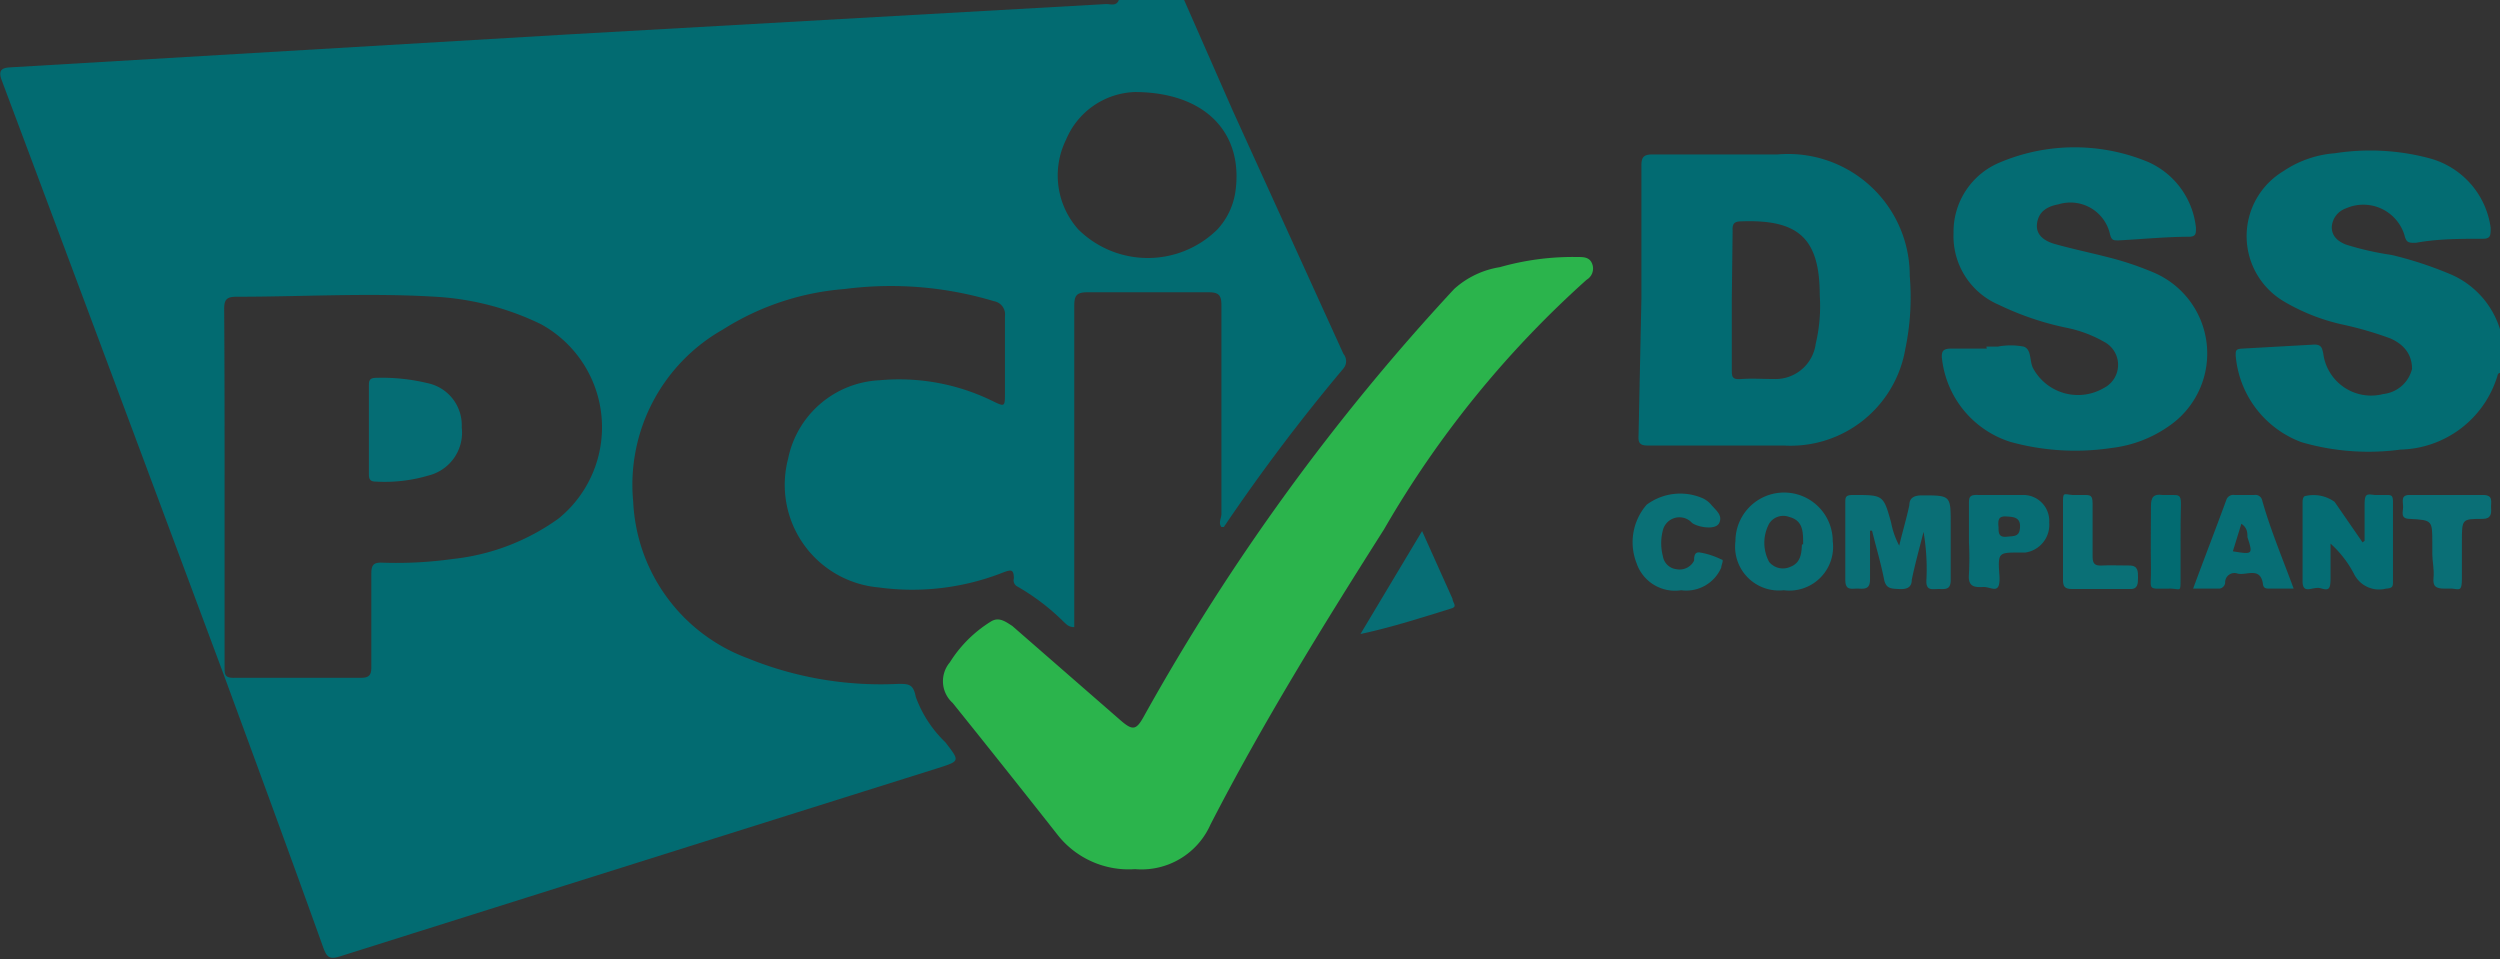 <svg xmlns="http://www.w3.org/2000/svg" viewBox="0 0 61.67 23.66"><rect x="0" y="0" width="61.67" height="23.66" fill="#333333" stroke="none"/><defs><style>.cls-1{fill:#dba510;}.cls-2{fill:#fff;}.cls-3{fill:#026b71;}.cls-4{fill:#036c72;}.cls-5{fill:#2bb44c;}.cls-6{fill:#026b72;}.cls-7{fill:#046c73;}.cls-8{fill:#0a6f76;}.cls-9{fill:#056d74;}.cls-10{fill:#096f76;}.cls-11{fill:#076e75;}.cls-12{fill:#0a7076;}</style></defs><title>Asset 8</title><g id="Layer_2" data-name="Layer 2"><g id="Layer_1-2" data-name="Layer 1"><path class="cls-1" d="M14,13.21a.93.93,0,1,0,.93.93.93.93,0,0,0-.93-.93Z"/><path class="cls-2" d="M14.17,14.5h-.09v-.61l-.19.07v-.08l.27-.1h0Z"/><path class="cls-3" d="M29.21,0l1.2,2.73,2.73,6a.28.28,0,0,1,0,.36A46.53,46.53,0,0,0,30.19,13l-.06,0c-.08-.1,0-.22,0-.32,0-1.72,0-3.43,0-5.15,0-.24-.06-.32-.31-.32-1,0-2,0-3,0-.27,0-.32.09-.32.34q0,3.8,0,7.59v.33c-.14,0-.19-.07-.25-.12a5.48,5.48,0,0,0-1.15-.88.17.17,0,0,1-.09-.2c0-.25-.09-.21-.26-.15a6.11,6.11,0,0,1-3.08.37,2.54,2.54,0,0,1-2.23-3.17,2.42,2.42,0,0,1,2.26-1.94,5.24,5.24,0,0,1,2.78.51c.31.15.31.15.31-.2,0-.63,0-1.26,0-1.89a.33.33,0,0,0-.27-.37,8.84,8.84,0,0,0-3.69-.3,6.55,6.55,0,0,0-3,1,4.4,4.4,0,0,0-2.21,4.25,4.33,4.33,0,0,0,2.83,3.86,8.7,8.7,0,0,0,3.71.63c.25,0,.37,0,.43.32a2.94,2.94,0,0,0,.73,1.12c.36.47.37.46-.19.64q-7.38,2.32-14.77,4.65c-.24.07-.3,0-.38-.21-.8-2.23-1.62-4.46-2.44-6.69Q2.8,9.34.05,2c-.11-.28,0-.33.23-.34L14,.85,27.29.1c.1,0,.25.06.31-.1ZM5.54,12c0,1.48,0,3,0,4.44,0,.21,0,.29.27.28q1.55,0,3.09,0c.2,0,.26-.06.26-.26,0-.77,0-1.54,0-2.31,0-.22.06-.28.28-.27a9.92,9.92,0,0,0,1.72-.09,5.46,5.46,0,0,0,2.62-1A2.9,2.9,0,0,0,13.35,8a6.82,6.82,0,0,0-2.61-.68c-1.63-.1-3.26,0-4.9,0-.24,0-.31.06-.31.3C5.54,9.07,5.54,10.55,5.54,12ZM28,2.27a1.91,1.91,0,0,0-1.7,1.17,2,2,0,0,0,.3,2.22,2.44,2.44,0,0,0,3.43,0,1.74,1.74,0,0,0,.44-.9C30.69,3.33,29.79,2.28,28,2.27Z"/><path class="cls-4" d="M61.67,9.2s-.05,0-.06.06a2.56,2.56,0,0,1-2.39,1.83,5.92,5.92,0,0,1-2.44-.18,2.5,2.5,0,0,1-1.63-2.14c0-.12,0-.16.15-.17l1.79-.1c.18,0,.19.09.22.22a1.19,1.19,0,0,0,1.48,1,.82.82,0,0,0,.71-.62c0-.31-.15-.58-.53-.75A8.72,8.72,0,0,0,57.76,8a4.92,4.92,0,0,1-1.43-.57,1.87,1.87,0,0,1,0-3.21,2.62,2.62,0,0,1,1.27-.44,5.66,5.66,0,0,1,2.35.13,2.06,2.06,0,0,1,1.49,1.71c0,.18,0,.27-.19.27-.56,0-1.11,0-1.66.1-.18,0-.23,0-.28-.2a1.06,1.06,0,0,0-1.44-.65.52.52,0,0,0-.35.46c0,.23.15.35.34.43A7.2,7.2,0,0,0,59,6.29a9.24,9.24,0,0,1,1.46.48,2.17,2.17,0,0,1,1.25,1.5Z"/><path class="cls-5" d="M28,21.44a2.23,2.23,0,0,1-1.93-.87c-.85-1.08-1.71-2.16-2.57-3.23a.72.72,0,0,1-.07-1,3.15,3.15,0,0,1,1-1c.21-.14.38,0,.54.1l2.65,2.31c.33.29.41.27.62-.12a54.29,54.29,0,0,1,7.63-10.5A2.19,2.19,0,0,1,37,6.59a6.58,6.58,0,0,1,1.92-.25c.14,0,.3,0,.36.18a.32.32,0,0,1-.14.38,25.1,25.1,0,0,0-5,6.16c-1.51,2.38-3,4.79-4.28,7.28A1.86,1.86,0,0,1,28,21.44Z"/><path class="cls-6" d="M40.49,7.38c0-1.09,0-2.19,0-3.29,0-.22.06-.28.28-.28h3.08a3,3,0,0,1,3.26,3A6.25,6.25,0,0,1,47,8.61a2.87,2.87,0,0,1-3,2.38c-1.12,0-2.24,0-3.36,0-.21,0-.23-.09-.22-.26Zm2.23,0c0,.57,0,1.15,0,1.73,0,.18,0,.26.24.24s.55,0,.83,0a1,1,0,0,0,1-.87,4,4,0,0,0,.1-1.19c0-1.41-.52-1.88-1.93-1.83-.18,0-.23.06-.22.23Z"/><path class="cls-7" d="M49,8.55l.28,0a1.73,1.73,0,0,1,.64,0c.2.07.14.35.23.53a1.26,1.26,0,0,0,1.75.49.64.64,0,0,0,0-1.14A3.09,3.09,0,0,0,51,8.09a7.16,7.16,0,0,1-1.69-.57,1.84,1.84,0,0,1-1.12-1.77A1.85,1.85,0,0,1,49.35,4,4.73,4.73,0,0,1,53,4a2,2,0,0,1,1.17,1.62c0,.14,0,.21-.15.22-.59,0-1.17.06-1.76.09-.13,0-.17,0-.21-.15a1,1,0,0,0-1.27-.74c-.27.05-.49.17-.53.47s.2.44.44.51c.43.12.86.21,1.29.32a7.62,7.62,0,0,1,1.14.38,2.17,2.17,0,0,1,.37,3.8,3.07,3.07,0,0,1-1.4.53,6,6,0,0,1-2.5-.15A2.44,2.44,0,0,1,47.9,8.8c0-.15.05-.19.19-.2l.92,0Z"/><path class="cls-8" d="M46.13,13.09c0,.4,0,.8,0,1.2,0,.23-.11.24-.28.23s-.33.07-.33-.22c0-.62,0-1.25,0-1.88,0-.16,0-.21.2-.21.74,0,.74,0,.93.68a2,2,0,0,0,.2.57c.08-.34.18-.67.25-1,0-.18.12-.24.31-.24.71,0,.71,0,.71.7,0,.47,0,.93,0,1.39,0,.25-.14.22-.3.22s-.31.05-.3-.21a5.41,5.41,0,0,0-.07-1.2c-.1.4-.21.79-.29,1.18,0,.21-.15.24-.32.23s-.31,0-.36-.22c-.08-.41-.2-.81-.3-1.22Z"/><path class="cls-9" d="M58.33,13.34c0-.3,0-.6,0-.89s.06-.26.25-.24h.27c.14,0,.18,0,.18.18,0,.65,0,1.3,0,1.94,0,.13,0,.18-.17.19a.69.69,0,0,1-.79-.36,2.66,2.66,0,0,0-.58-.75c0,.29,0,.58,0,.87s-.07.28-.25.23-.42.16-.44-.14c0-.67,0-1.34,0-2,0,0,0-.1.05-.13a.89.89,0,0,1,.74.14l.69,1Z"/><path class="cls-10" d="M44,14.56a1.08,1.08,0,0,1-1.19-1.21,1.2,1.2,0,0,1,2.4,0A1.08,1.08,0,0,1,44,14.56Zm.48-1.13c0-.32,0-.59-.35-.68a.41.41,0,0,0-.49.17,1,1,0,0,0,0,.94.44.44,0,0,0,.53.12C44.43,13.88,44.44,13.63,44.45,13.43Z"/><path class="cls-11" d="M56.58,14.52H56c-.1,0-.17,0-.18-.13-.07-.41-.4-.19-.62-.24a.23.23,0,0,0-.31.23.16.16,0,0,1-.17.14h-.62c.28-.76.56-1.48.82-2.19a.18.18,0,0,1,.2-.12h.49a.17.17,0,0,1,.19.12C56,13.05,56.3,13.76,56.58,14.52Zm-1.5-.92c.49.08.5.08.36-.35,0-.1,0-.23-.15-.33Z"/><path class="cls-12" d="M41.47,14.56a1,1,0,0,1-1.1-.67,1.41,1.41,0,0,1,.25-1.44A1.39,1.39,0,0,1,42,12.29a.62.62,0,0,1,.22.17c.11.13.28.25.19.44s-.54.1-.67,0a.42.42,0,0,0-.72.18,1.26,1.26,0,0,0,0,.64.38.38,0,0,0,.33.32.4.4,0,0,0,.44-.21c0-.08,0-.23.15-.2a1.87,1.87,0,0,1,.52.17c.08,0,0,.13,0,.2A.94.94,0,0,1,41.47,14.56Z"/><path class="cls-11" d="M48.57,13.37c0-.31,0-.62,0-.93,0-.16,0-.24.22-.23.37,0,.74,0,1.11,0a.64.64,0,0,1,.65.68.69.69,0,0,1-.59.74l-.16,0c-.49,0-.52,0-.48.54s-.19.3-.4.31-.38,0-.35-.32A7.66,7.66,0,0,0,48.57,13.37ZM49.3,13c0,.14,0,.26.2.24s.32,0,.33-.24-.16-.25-.34-.26S49.28,12.81,49.3,13Z"/><path class="cls-11" d="M35.08,13.1l.75,1.67c0,.09.12.18,0,.23-.74.23-1.48.47-2.27.64Z"/><path class="cls-8" d="M60,13.66v-.28c0-.54,0-.55-.55-.58-.25,0-.17-.17-.17-.3s-.07-.3.18-.29h1.79c.27,0,.19.18.2.32s0,.27-.21.27c-.51,0-.51,0-.51.56,0,.3,0,.61,0,.92s-.06.26-.24.24H60.3c-.22,0-.29-.06-.27-.27S60,13.85,60,13.66Z"/><path class="cls-12" d="M50.89,13.36c0-.3,0-.61,0-.92s0-.25.23-.23h.27c.18,0,.23,0,.23.22,0,.43,0,.87,0,1.3,0,.18.06.23.23.22s.46,0,.68,0,.21.16.21.3,0,.29-.2.28H51.12c-.19,0-.23-.06-.23-.23S50.89,13.67,50.89,13.36Z"/><path class="cls-3" d="M53.79,13.37c0,.31,0,.62,0,.93s0,.23-.23.22c-.63,0-.49.07-.5-.5s0-1,0-1.54c0-.22.07-.3.28-.27h.24c.16,0,.22,0,.22.21C53.79,12.74,53.79,13.05,53.79,13.37Z"/><path class="cls-9" d="M9.1,10.61c0-.36,0-.72,0-1.08,0-.13,0-.21.19-.21a4.79,4.79,0,0,1,1.25.13,1.06,1.06,0,0,1,.85,1.09,1.09,1.09,0,0,1-.82,1.19,3.8,3.8,0,0,1-1.3.15c-.15,0-.17-.07-.17-.19C9.1,11.33,9.1,11,9.1,10.61Z"/></g></g></svg>